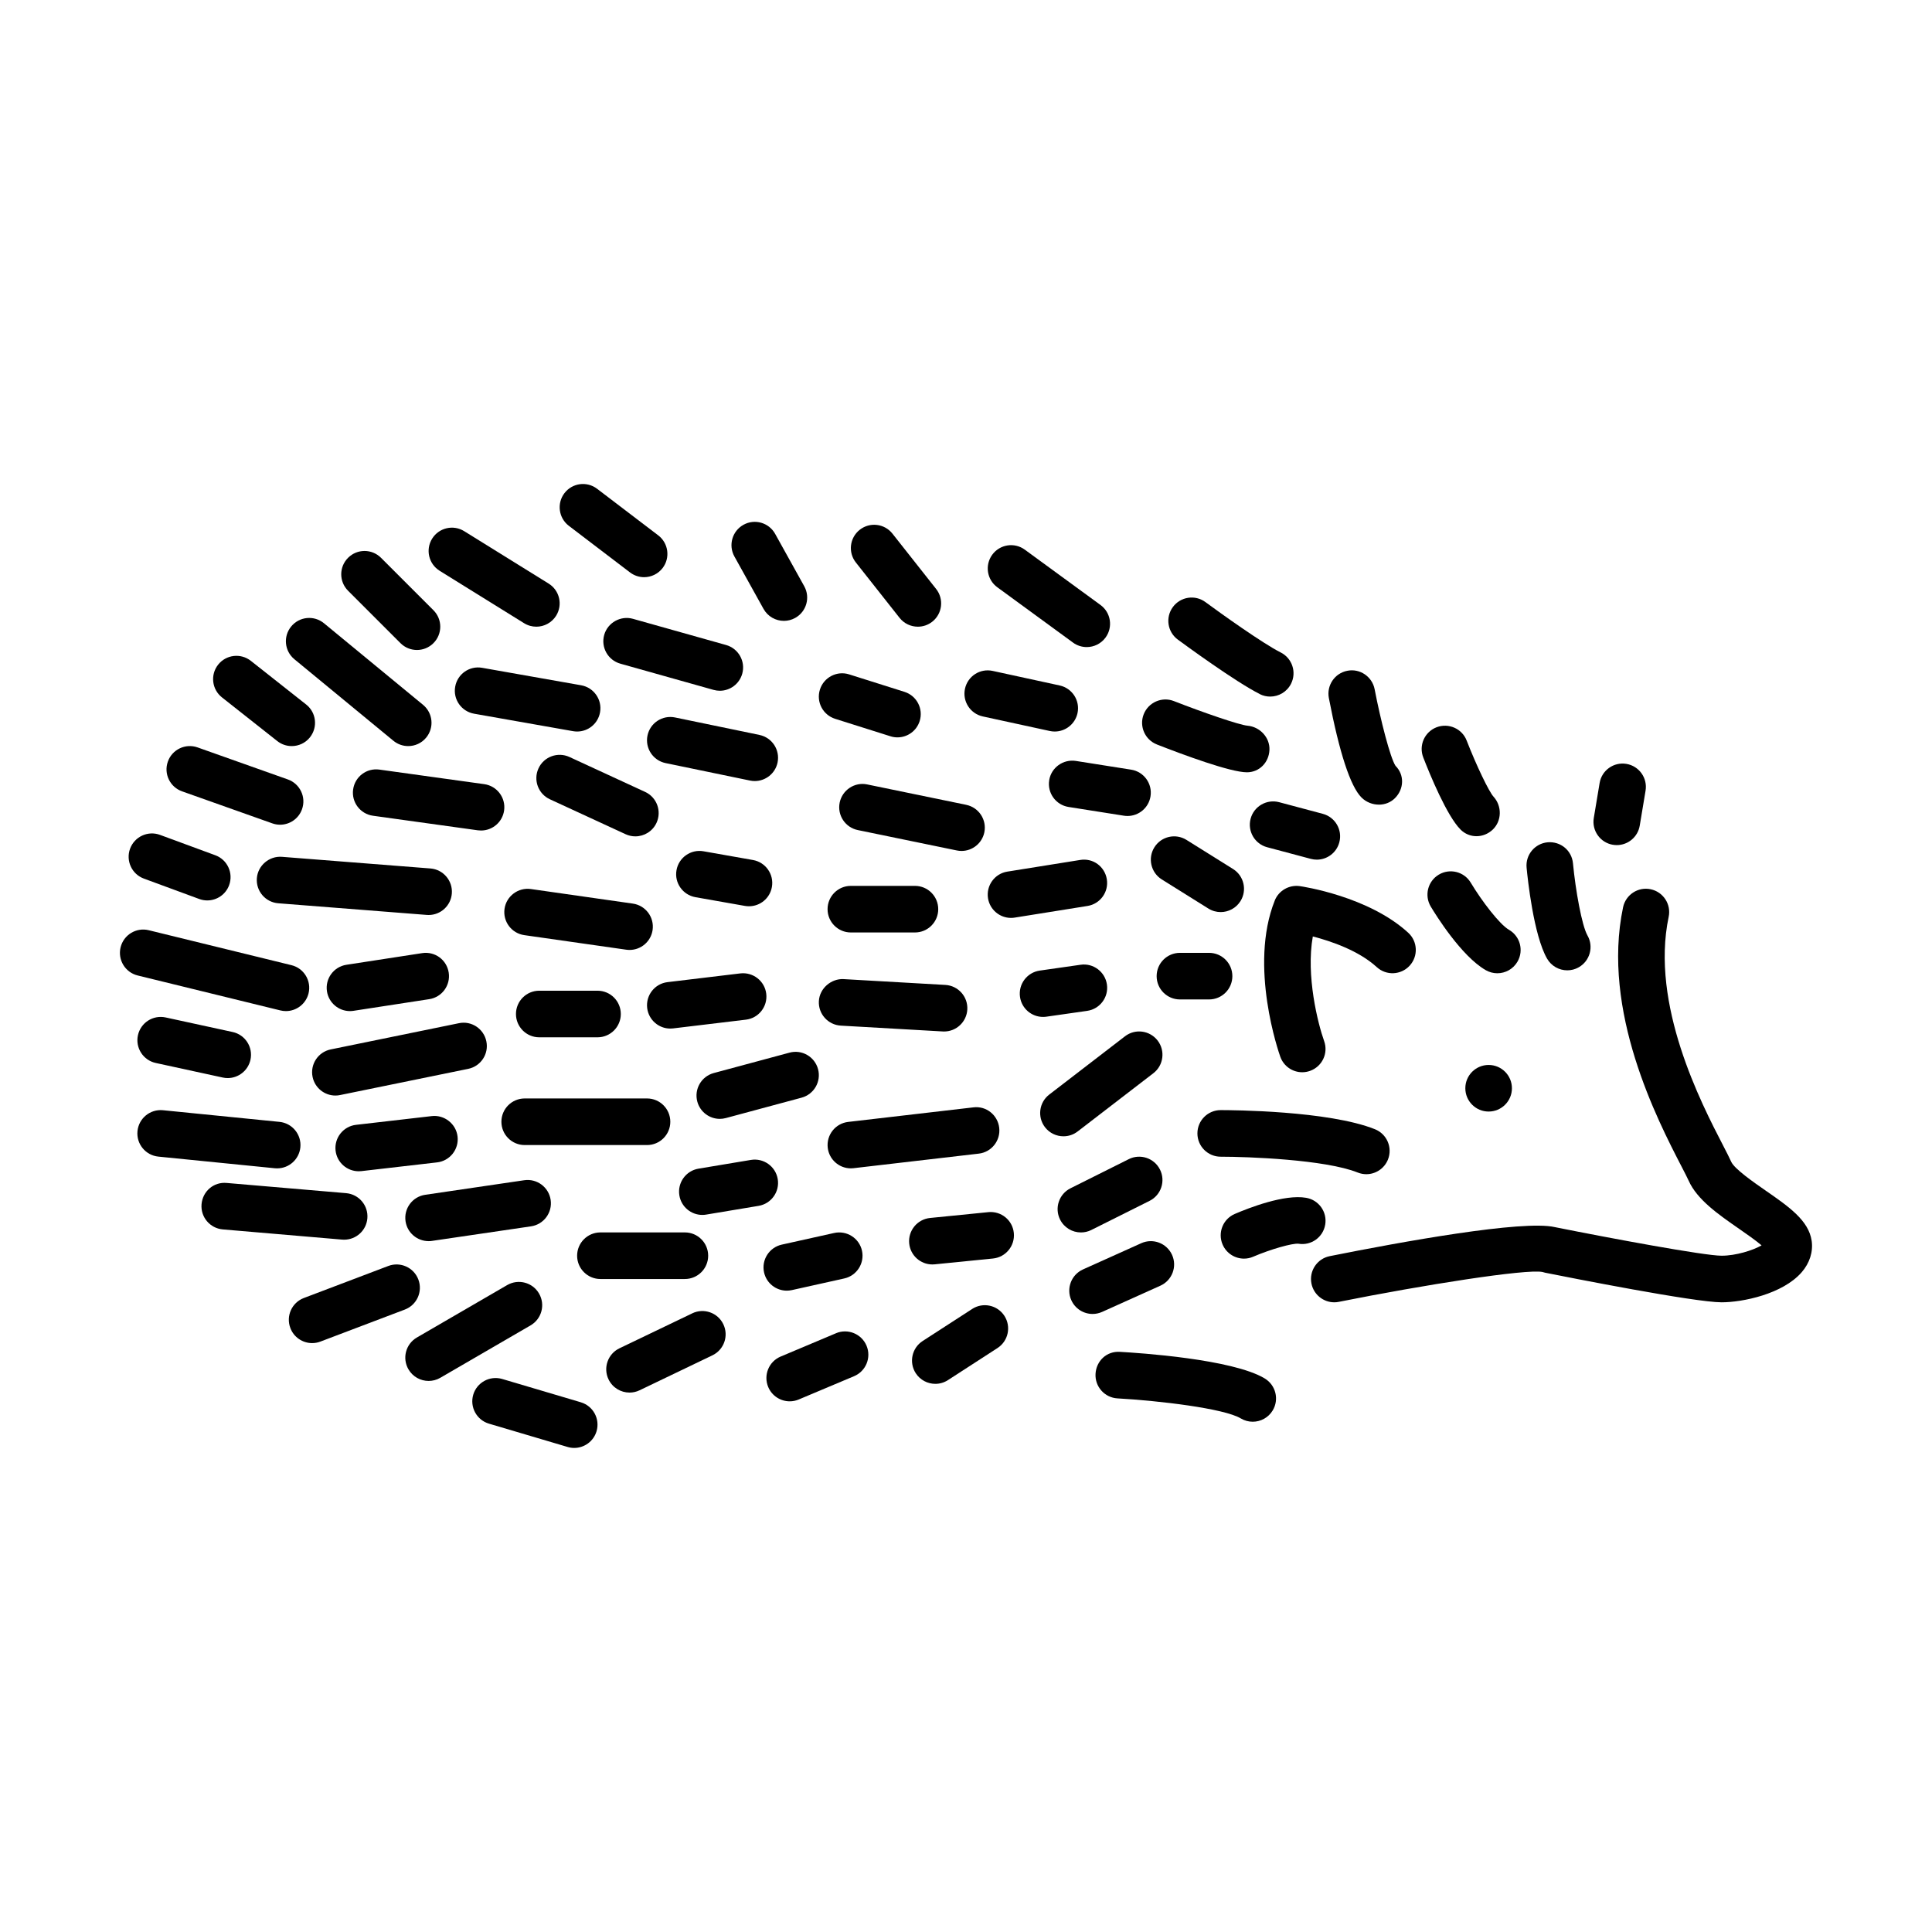 <?xml version="1.0" encoding="UTF-8" standalone="no"?>
<svg
   xmlns:dc="http://purl.org/dc/elements/1.1/"
   xmlns:cc="http://creativecommons.org/ns#"
   xmlns:rdf="http://www.w3.org/1999/02/22-rdf-syntax-ns#"
   xmlns:svg="http://www.w3.org/2000/svg"
   xmlns="http://www.w3.org/2000/svg"
   xmlns:sodipodi="http://sodipodi.sourceforge.net/DTD/sodipodi-0.dtd"
   xmlns:inkscape="http://www.inkscape.org/namespaces/inkscape"
   version="1.1"
   x="0px"
   y="0px"
   viewBox="0 0 256 256"
   enable-background="new 0 0 100 100"
   xml:space="preserve"
   id="svg2"
   inkscape:version="0.91 r13725"
   sodipodi:docname="hedgenews_logo.svg"
   width="256"
   height="256"><defs
     id="defs150" /><sodipodi:namedview
     pagecolor="#ffffff"
     bordercolor="#666666"
     borderopacity="1"
     objecttolerance="10"
     gridtolerance="10"
     guidetolerance="10"
     inkscape:pageopacity="0"
     inkscape:pageshadow="2"
     inkscape:window-width="1920"
     inkscape:window-height="1026"
     id="namedview148"
     showgrid="false"
     inkscape:zoom="1.888"
     inkscape:cx="91.779588"
     inkscape:cy="79.965739"
     inkscape:window-x="0"
     inkscape:window-y="0"
     inkscape:window-maximized="1"
     inkscape:current-layer="svg2" /><g
     id="g4"
     transform="matrix(3.087,0,0,3.087,-31.187,-48.158)"><g
       id="g6"><path
         d="m 24.876,68.812 c 0.514,0 0.951,-0.394 0.995,-0.915 0.047,-0.55 -0.36,-1.034 -0.911,-1.082 l -5.125,-0.438 c -0.562,-0.054 -1.034,0.361 -1.081,0.912 -0.047,0.55 0.36,1.034 0.911,1.082 l 5.125,0.438 c 0.029,0.002 0.058,0.003 0.086,0.003 z"
         id="path8"
         inkscape:connector-curvature="0" /><path
         d="m 22.001,65.75 c 0.508,0 0.942,-0.385 0.994,-0.9 0.055,-0.55 -0.346,-1.04 -0.896,-1.095 l -5,-0.5 c -0.551,-0.054 -1.04,0.347 -1.095,0.896 -0.055,0.55 0.346,1.04 0.896,1.095 l 5,0.5 c 0.034,0.003 0.067,0.005 0.101,0.005 z"
         id="path10"
         inkscape:connector-curvature="0" /><path
         d="m 17.213,59.273 c -0.543,-0.116 -1.072,0.225 -1.19,0.765 -0.117,0.54 0.226,1.072 0.765,1.189 l 2.875,0.625 c 0.072,0.016 0.144,0.023 0.214,0.023 0.46,0 0.874,-0.319 0.977,-0.788 0.117,-0.54 -0.226,-1.072 -0.765,-1.189 l -2.875,-0.625 z"
         id="path12"
         inkscape:connector-curvature="0" /><path
         d="M 22.137,58.971 C 22.217,58.991 22.297,59 22.376,59 c 0.45,0 0.858,-0.306 0.971,-0.762 0.131,-0.536 -0.197,-1.078 -0.733,-1.209 l -6.125,-1.5 c -0.537,-0.133 -1.078,0.197 -1.21,0.733 -0.131,0.536 0.197,1.078 0.733,1.209 l 6.125,1.5 z"
         id="path14"
         inkscape:connector-curvature="0" /><path
         d="m 16.279,53.313 2.375,0.875 c 0.114,0.042 0.23,0.062 0.346,0.062 0.407,0 0.789,-0.25 0.938,-0.655 0.19,-0.518 -0.074,-1.093 -0.593,-1.284 l -2.375,-0.875 c -0.517,-0.19 -1.092,0.074 -1.284,0.593 -0.19,0.518 0.074,1.093 0.593,1.284 z"
         id="path16"
         inkscape:connector-curvature="0" /><path
         d="m 17.916,49.567 3.875,1.375 c 0.11,0.039 0.223,0.058 0.334,0.058 0.411,0 0.797,-0.256 0.942,-0.666 0.185,-0.521 -0.088,-1.092 -0.608,-1.277 l -3.875,-1.375 c -0.52,-0.184 -1.092,0.087 -1.276,0.608 -0.185,0.521 0.088,1.092 0.608,1.277 z"
         id="path18"
         inkscape:connector-curvature="0" /><path
         d="m 22.005,47.41 c 0.184,0.145 0.402,0.215 0.619,0.215 0.296,0 0.589,-0.13 0.786,-0.38 0.342,-0.434 0.268,-1.062 -0.165,-1.404 l -2.375,-1.875 c -0.434,-0.342 -1.063,-0.268 -1.405,0.165 -0.342,0.434 -0.268,1.062 0.165,1.404 l 2.375,1.875 z"
         id="path20"
         inkscape:connector-curvature="0" /><path
         d="m 26.989,47.397 c 0.187,0.153 0.411,0.228 0.635,0.228 0.289,0 0.575,-0.124 0.772,-0.364 0.352,-0.426 0.291,-1.057 -0.136,-1.408 l -4.25,-3.5 c -0.428,-0.352 -1.057,-0.29 -1.407,0.136 -0.352,0.426 -0.291,1.057 0.136,1.408 l 4.25,3.5 z"
         id="path22"
         inkscape:connector-curvature="0" /><path
         d="m 21.128,53.297 c -0.043,0.55 0.368,1.032 0.919,1.075 l 6.375,0.5 c 0.026,0.002 0.053,0.003 0.079,0.003 0.517,0 0.955,-0.398 0.996,-0.922 0.043,-0.55 -0.368,-1.032 -0.919,-1.075 l -6.375,-0.5 c -0.542,-0.041 -1.032,0.369 -1.075,0.919 z"
         id="path24"
         inkscape:connector-curvature="0" /><path
         d="m 28.223,56.512 -3.25,0.5 c -0.546,0.084 -0.92,0.594 -0.836,1.14 C 24.213,58.646 24.639,59 25.124,59 c 0.05,0 0.102,-0.004 0.153,-0.012 l 3.25,-0.5 c 0.546,-0.084 0.92,-0.594 0.836,-1.14 -0.084,-0.546 -0.588,-0.921 -1.141,-0.836 z"
         id="path26"
         inkscape:connector-curvature="0" /><path
         d="m 24.499,62.625 c 0.066,0 0.134,-0.006 0.201,-0.021 l 5.5,-1.125 c 0.541,-0.11 0.891,-0.639 0.779,-1.18 -0.11,-0.541 -0.64,-0.894 -1.18,-0.779 l -5.5,1.125 c -0.541,0.11 -0.891,0.639 -0.779,1.18 0.097,0.474 0.514,0.8 0.979,0.8 z"
         id="path28"
         inkscape:connector-curvature="0" /><path
         d="m 25.499,65.875 c 0.038,0 0.077,-0.002 0.115,-0.006 l 3.25,-0.375 c 0.549,-0.063 0.942,-0.56 0.879,-1.108 -0.062,-0.548 -0.569,-0.942 -1.107,-0.879 l -3.25,0.375 c -0.549,0.063 -0.942,0.56 -0.879,1.108 0.059,0.51 0.491,0.885 0.992,0.885 z"
         id="path30"
         inkscape:connector-curvature="0" /><path
         d="m 28.06,70.521 c -0.195,-0.517 -0.775,-0.776 -1.289,-0.581 l -3.625,1.375 c -0.517,0.196 -0.776,0.773 -0.58,1.29 0.151,0.4 0.531,0.646 0.935,0.646 0.118,0 0.238,-0.021 0.354,-0.065 l 3.625,-1.375 c 0.517,-0.196 0.776,-0.773 0.58,-1.29 z"
         id="path32"
         inkscape:connector-curvature="0" /><path
         d="m 28.499,68.875 c 0.048,0 0.098,-0.003 0.146,-0.011 l 4.25,-0.625 c 0.547,-0.08 0.924,-0.588 0.844,-1.135 -0.081,-0.546 -0.588,-0.924 -1.135,-0.844 l -4.25,0.625 c -0.547,0.08 -0.924,0.588 -0.844,1.135 0.073,0.497 0.5,0.854 0.988,0.854 z"
         id="path34"
         inkscape:connector-curvature="0" /><path
         d="m 33.24,71.123 c -0.276,-0.478 -0.888,-0.64 -1.367,-0.363 l -3.875,2.25 c -0.478,0.277 -0.641,0.889 -0.363,1.367 0.186,0.32 0.521,0.498 0.866,0.498 0.17,0 0.343,-0.043 0.501,-0.135 l 3.875,-2.25 c 0.478,-0.277 0.641,-0.889 0.363,-1.367 z"
         id="path36"
         inkscape:connector-curvature="0" /><path
         d="m 40.5,69.5 c 0,-0.552 -0.447,-1 -1,-1 l -3.625,0 c -0.553,0 -1,0.448 -1,1 0,0.552 0.447,1 1,1 l 3.625,0 c 0.553,0 1,-0.448 1,-1 z"
         id="path38"
         inkscape:connector-curvature="0" /><path
         d="m 38.875,63.75 c 0,-0.552 -0.447,-1 -1,-1 l -5.25,0 c -0.553,0 -1,0.448 -1,1 0,0.552 0.447,1 1,1 l 5.25,0 c 0.553,0 1,-0.448 1,-1 z"
         id="path40"
         inkscape:connector-curvature="0" /><path
         d="m 33.25,58.125 c -0.553,0 -1,0.448 -1,1 0,0.552 0.447,1 1,1 l 2.5,0 c 0.553,0 1,-0.448 1,-1 0,-0.552 -0.447,-1 -1,-1 l -2.5,0 z"
         id="path42"
         inkscape:connector-curvature="0" /><path
         d="m 37.126,56.375 c 0.49,0 0.918,-0.36 0.989,-0.858 0.078,-0.547 -0.302,-1.053 -0.849,-1.131 l -4.375,-0.625 c -0.544,-0.077 -1.054,0.302 -1.132,0.848 -0.078,0.547 0.302,1.053 0.849,1.131 l 4.375,0.625 c 0.048,0.007 0.096,0.01 0.143,0.01 z"
         id="path44"
         inkscape:connector-curvature="0" /><path
         d="m 25.26,49.487 c -0.076,0.547 0.306,1.052 0.853,1.128 l 4.5,0.625 c 0.047,0.006 0.093,0.009 0.139,0.009 0.491,0 0.92,-0.362 0.989,-0.862 0.076,-0.547 -0.306,-1.052 -0.853,-1.128 l -4.5,-0.625 c -0.551,-0.077 -1.052,0.306 -1.128,0.853 z"
         id="path46"
         inkscape:connector-curvature="0" /><path
         d="m 34.544,48.092 c -0.502,-0.23 -1.096,-0.012 -1.327,0.489 -0.231,0.501 -0.013,1.096 0.489,1.327 l 3.25,1.5 C 37.092,51.471 37.234,51.5 37.374,51.5 c 0.378,0 0.74,-0.215 0.909,-0.581 0.231,-0.501 0.013,-1.096 -0.489,-1.327 l -3.25,-1.5 z"
         id="path48"
         inkscape:connector-curvature="0" /><path
         d="M 27.293,43.207 C 27.488,43.402 27.744,43.5 28,43.5 c 0.256,0 0.512,-0.098 0.707,-0.293 0.391,-0.391 0.391,-1.023 0,-1.414 l -2.25,-2.25 c -0.391,-0.391 -1.023,-0.391 -1.414,0 -0.391,0.391 -0.391,1.023 0,1.414 l 2.25,2.25 z"
         id="path50"
         inkscape:connector-curvature="0" /><path
         d="m 35.049,45.015 -4.25,-0.75 c -0.546,-0.097 -1.063,0.267 -1.158,0.811 -0.097,0.544 0.267,1.062 0.811,1.159 l 4.25,0.75 C 34.76,46.995 34.818,47 34.876,47 c 0.477,0 0.898,-0.341 0.983,-0.826 0.097,-0.544 -0.267,-1.062 -0.811,-1.159 z"
         id="path52"
         inkscape:connector-curvature="0" /><path
         d="m 28.973,40.1 3.625,2.25 c 0.164,0.102 0.347,0.15 0.526,0.15 0.334,0 0.661,-0.167 0.851,-0.473 0.291,-0.469 0.147,-1.086 -0.322,-1.377 l -3.625,-2.25 c -0.469,-0.292 -1.086,-0.147 -1.377,0.322 -0.291,0.469 -0.147,1.086 0.322,1.377 z"
         id="path54"
         inkscape:connector-curvature="0" /><path
         d="m 36.037,42.854 c -0.149,0.531 0.16,1.083 0.692,1.233 l 4,1.125 c 0.09,0.025 0.182,0.038 0.271,0.038 0.437,0 0.838,-0.289 0.962,-0.73 0.149,-0.531 -0.16,-1.083 -0.692,-1.233 l -4,-1.125 c -0.523,-0.147 -1.084,0.16 -1.233,0.692 z"
         id="path56"
         inkscape:connector-curvature="0" /><path
         d="m 37.144,40.17 c 0.182,0.138 0.395,0.205 0.605,0.205 0.302,0 0.6,-0.136 0.797,-0.394 0.334,-0.439 0.249,-1.067 -0.189,-1.401 l -2.625,-2 c -0.442,-0.335 -1.067,-0.249 -1.402,0.189 -0.334,0.439 -0.249,1.067 0.189,1.401 l 2.625,2 z"
         id="path58"
         inkscape:connector-curvature="0" /><path
         d="m 42.702,47.146 -3.625,-0.75 c -0.539,-0.111 -1.07,0.235 -1.182,0.777 -0.111,0.541 0.236,1.07 0.777,1.182 l 3.625,0.75 c 0.068,0.014 0.136,0.021 0.203,0.021 0.464,0 0.881,-0.325 0.979,-0.797 0.111,-0.541 -0.236,-1.07 -0.777,-1.182 z"
         id="path60"
         inkscape:connector-curvature="0" /><path
         d="m 42.424,52.515 -2.125,-0.375 c -0.544,-0.095 -1.062,0.268 -1.158,0.811 -0.097,0.544 0.267,1.062 0.811,1.159 l 2.125,0.375 c 0.059,0.01 0.117,0.015 0.175,0.015 0.477,0 0.898,-0.341 0.983,-0.826 0.097,-0.544 -0.267,-1.062 -0.811,-1.159 z"
         id="path62"
         inkscape:connector-curvature="0" /><path
         d="m 42.119,59.368 c 0.549,-0.065 0.939,-0.563 0.874,-1.112 -0.066,-0.547 -0.562,-0.937 -1.112,-0.874 l -3.125,0.375 c -0.549,0.065 -0.939,0.563 -0.874,1.112 0.062,0.508 0.493,0.881 0.992,0.881 0.039,0 0.08,-0.002 0.12,-0.007 l 3.125,-0.375 z"
         id="path64"
         inkscape:connector-curvature="0" /><path
         d="m 43.99,60.784 -3.25,0.875 c -0.533,0.144 -0.85,0.692 -0.706,1.226 0.12,0.446 0.524,0.741 0.965,0.741 0.086,0 0.174,-0.011 0.261,-0.035 l 3.25,-0.875 c 0.533,-0.144 0.85,-0.692 0.706,-1.226 -0.144,-0.534 -0.694,-0.852 -1.226,-0.706 z"
         id="path66"
         inkscape:connector-curvature="0" /><path
         d="m 43.486,66.21 c -0.09,-0.544 -0.607,-0.912 -1.15,-0.822 l -2.25,0.375 c -0.545,0.091 -0.913,0.606 -0.822,1.151 0.081,0.489 0.505,0.835 0.985,0.835 0.055,0 0.109,-0.004 0.165,-0.014 l 2.25,-0.375 c 0.545,-0.091 0.913,-0.606 0.822,-1.151 z"
         id="path68"
         inkscape:connector-curvature="0" /><path
         d="m 39.817,71.974 -3.125,1.5 c -0.498,0.239 -0.708,0.836 -0.469,1.334 0.172,0.358 0.529,0.567 0.902,0.567 0.145,0 0.292,-0.032 0.432,-0.099 l 3.125,-1.5 c 0.498,-0.239 0.708,-0.836 0.469,-1.334 -0.238,-0.498 -0.835,-0.708 -1.334,-0.469 z"
         id="path70"
         inkscape:connector-curvature="0" /><path
         d="m 35.034,75.791 -3.375,-1 c -0.531,-0.155 -1.086,0.146 -1.243,0.675 -0.156,0.53 0.146,1.086 0.675,1.243 l 3.375,1 c 0.095,0.028 0.19,0.042 0.284,0.042 0.432,0 0.83,-0.282 0.959,-0.716 0.156,-0.53 -0.145,-1.086 -0.675,-1.243 z"
         id="path72"
         inkscape:connector-curvature="0" /><path
         d="m 45.987,72.828 -2.375,1 c -0.51,0.214 -0.748,0.801 -0.534,1.31 0.161,0.382 0.532,0.612 0.922,0.612 0.13,0 0.262,-0.025 0.388,-0.079 l 2.375,-1 c 0.51,-0.214 0.748,-0.801 0.534,-1.31 -0.215,-0.51 -0.805,-0.747 -1.31,-0.534 z"
         id="path74"
         inkscape:connector-curvature="0" /><path
         d="m 43.874,71 c 0.072,0 0.145,-0.008 0.218,-0.024 l 2.25,-0.5 c 0.539,-0.12 0.879,-0.654 0.76,-1.193 -0.12,-0.54 -0.655,-0.877 -1.193,-0.759 l -2.25,0.5 c -0.539,0.12 -0.879,0.654 -0.76,1.193 C 43.002,70.683 43.416,71 43.874,71 Z"
         id="path76"
         inkscape:connector-curvature="0" /><path
         d="m 51.832,71.786 -2.125,1.375 c -0.464,0.3 -0.597,0.919 -0.297,1.383 C 49.602,74.839 49.923,75 50.251,75 50.438,75 50.625,74.948 50.793,74.839 l 2.125,-1.375 c 0.464,-0.3 0.597,-0.919 0.297,-1.383 -0.3,-0.463 -0.919,-0.597 -1.383,-0.296 z"
         id="path78"
         inkscape:connector-curvature="0" /><path
         d="m 52.525,67.63 -2.5,0.25 c -0.55,0.055 -0.95,0.545 -0.896,1.095 0.052,0.516 0.486,0.9 0.994,0.9 0.033,0 0.066,-0.002 0.101,-0.005 l 2.5,-0.25 c 0.55,-0.055 0.95,-0.545 0.896,-1.095 -0.055,-0.549 -0.536,-0.947 -1.095,-0.896 z"
         id="path80"
         inkscape:connector-curvature="0" /><path
         d="m 46.51,63.757 c -0.549,0.063 -0.941,0.56 -0.878,1.109 0.06,0.509 0.491,0.884 0.992,0.884 0.038,0 0.077,-0.002 0.116,-0.007 l 5.375,-0.625 c 0.549,-0.063 0.941,-0.56 0.878,-1.109 -0.064,-0.548 -0.557,-0.946 -1.108,-0.877 l -5.375,0.625 z"
         id="path82"
         inkscape:connector-curvature="0" /><path
         d="m 46.193,59.624 4.375,0.25 c 0.019,9.8e-4 0.038,0.002 0.058,0.002 0.526,0 0.967,-0.411 0.997,-0.943 0.032,-0.551 -0.39,-1.024 -0.941,-1.056 l -4.375,-0.25 c -0.521,-0.024 -1.023,0.39 -1.055,0.941 -0.032,0.551 0.39,1.024 0.941,1.056 z"
         id="path84"
         inkscape:connector-curvature="0" /><path
         d="m 46.625,53.625 c -0.553,0 -1,0.448 -1,1 0,0.552 0.447,1 1,1 l 2.75,0 c 0.553,0 1,-0.448 1,-1 0,-0.552 -0.447,-1 -1,-1 l -2.75,0 z"
         id="path86"
         inkscape:connector-curvature="0" /><path
         d="m 51.576,50.146 -4.25,-0.875 c -0.537,-0.114 -1.069,0.238 -1.181,0.778 -0.111,0.541 0.237,1.07 0.778,1.181 l 4.25,0.875 c 0.067,0.014 0.136,0.021 0.202,0.021 0.465,0 0.881,-0.326 0.979,-0.798 0.111,-0.541 -0.237,-1.07 -0.778,-1.181 z"
         id="path88"
         inkscape:connector-curvature="0" /><path
         d="m 45.949,46.454 2.375,0.75 c 0.1,0.032 0.201,0.047 0.301,0.047 0.425,0 0.819,-0.273 0.953,-0.699 0.167,-0.527 -0.125,-1.088 -0.652,-1.255 l -2.375,-0.75 c -0.524,-0.167 -1.089,0.126 -1.254,0.652 -0.167,0.527 0.125,1.088 0.652,1.255 z"
         id="path90"
         inkscape:connector-curvature="0" /><path
         d="m 42.876,41.736 c 0.183,0.329 0.523,0.514 0.875,0.514 0.164,0 0.331,-0.041 0.484,-0.126 0.483,-0.268 0.657,-0.877 0.389,-1.36 l -1.25,-2.25 c -0.268,-0.482 -0.878,-0.657 -1.359,-0.388 -0.483,0.268 -0.657,0.877 -0.389,1.36 l 1.25,2.25 z"
         id="path92"
         inkscape:connector-curvature="0" /><path
         d="m 48.715,42.12 c 0.197,0.25 0.49,0.38 0.786,0.38 0.217,0 0.436,-0.07 0.619,-0.215 0.433,-0.342 0.507,-0.971 0.165,-1.404 l -1.875,-2.375 c -0.341,-0.433 -0.971,-0.508 -1.405,-0.165 -0.433,0.342 -0.507,0.971 -0.165,1.404 l 1.875,2.375 z"
         id="path94"
         inkscape:connector-curvature="0" /><path
         d="m 56.16,43.183 c 0.178,0.13 0.385,0.192 0.589,0.192 0.309,0 0.612,-0.142 0.809,-0.41 0.325,-0.446 0.229,-1.071 -0.218,-1.397 l -3.25,-2.375 c -0.446,-0.326 -1.071,-0.228 -1.397,0.218 -0.325,0.446 -0.229,1.071 0.218,1.397 l 3.25,2.375 z"
         id="path96"
         inkscape:connector-curvature="0" /><path
         d="m 52.287,46.352 2.875,0.625 C 55.234,46.993 55.306,47 55.376,47 c 0.46,0 0.874,-0.319 0.977,-0.788 0.117,-0.54 -0.226,-1.072 -0.765,-1.189 l -2.875,-0.625 c -0.545,-0.118 -1.072,0.225 -1.19,0.765 -0.117,0.54 0.226,1.072 0.765,1.189 z"
         id="path98"
         inkscape:connector-curvature="0" /><path
         d="m 55.138,49.094 c -0.087,0.545 0.286,1.058 0.831,1.144 l 2.375,0.375 c 0.053,0.008 0.105,0.012 0.157,0.012 0.483,0 0.909,-0.352 0.986,-0.844 0.087,-0.545 -0.286,-1.058 -0.831,-1.144 l -2.375,-0.375 c -0.544,-0.083 -1.058,0.287 -1.144,0.832 z"
         id="path100"
         inkscape:connector-curvature="0" /><path
         d="m 57.612,53.342 c -0.087,-0.544 -0.589,-0.922 -1.146,-0.829 l -3.125,0.5 c -0.545,0.087 -0.916,0.6 -0.829,1.146 C 52.591,54.65 53.016,55 53.499,55 c 0.052,0 0.105,-0.004 0.159,-0.013 l 3.125,-0.5 c 0.545,-0.087 0.916,-0.6 0.829,-1.145 z"
         id="path102"
         inkscape:connector-curvature="0" /><path
         d="m 55.017,59.24 1.75,-0.25 c 0.547,-0.078 0.927,-0.584 0.849,-1.131 -0.078,-0.546 -0.587,-0.929 -1.132,-0.848 l -1.75,0.25 c -0.547,0.078 -0.927,0.584 -0.849,1.131 0.071,0.499 0.499,0.858 0.989,0.858 0.047,-1e-5 0.095,-0.003 0.143,-0.01 z"
         id="path104"
         inkscape:connector-curvature="0" /><path
         d="m 56.359,64.167 3.25,-2.5 c 0.438,-0.336 0.52,-0.964 0.184,-1.402 -0.338,-0.438 -0.965,-0.521 -1.402,-0.183 l -3.25,2.5 c -0.438,0.336 -0.52,0.964 -0.184,1.402 0.197,0.256 0.494,0.39 0.794,0.39 0.213,0 0.427,-0.067 0.608,-0.208 z"
         id="path106"
         inkscape:connector-curvature="0" /><path
         d="m 56.947,68.395 2.5,-1.25 c 0.494,-0.247 0.694,-0.848 0.447,-1.342 -0.248,-0.495 -0.849,-0.695 -1.342,-0.447 l -2.5,1.25 c -0.494,0.247 -0.694,0.848 -0.447,1.342 0.176,0.351 0.528,0.553 0.896,0.553 0.15,0 0.303,-0.034 0.446,-0.105 z"
         id="path108"
         inkscape:connector-curvature="0" /><path
         d="m 64.39,74.768 c -1.392,-0.835 -5.416,-1.097 -6.209,-1.141 -0.578,-0.041 -1.023,0.392 -1.054,0.943 -0.031,0.552 0.392,1.023 0.942,1.054 1.767,0.098 4.575,0.429 5.291,0.859 0.161,0.097 0.339,0.143 0.514,0.143 0.34,0 0.671,-0.173 0.858,-0.485 0.284,-0.474 0.131,-1.088 -0.343,-1.372 z"
         id="path110"
         inkscape:connector-curvature="0" /><path
         d="m 59.91,70.787 c 0.504,-0.227 0.729,-0.819 0.502,-1.322 -0.228,-0.504 -0.818,-0.729 -1.322,-0.502 l -2.5,1.125 c -0.504,0.227 -0.729,0.819 -0.502,1.322 0.167,0.371 0.531,0.59 0.913,0.59 0.137,0 0.276,-0.029 0.409,-0.088 l 2.5,-1.125 z"
         id="path112"
         inkscape:connector-curvature="0" /><path
         d="m 87.865,68.858 c -0.125,-0.87 -0.981,-1.465 -1.975,-2.154 -0.502,-0.348 -1.342,-0.931 -1.477,-1.236 -0.072,-0.162 -0.196,-0.404 -0.356,-0.714 -0.935,-1.805 -3.122,-6.032 -2.329,-9.799 0.114,-0.541 -0.232,-1.071 -0.772,-1.185 -0.538,-0.115 -1.071,0.232 -1.185,0.772 -0.939,4.464 1.478,9.135 2.51,11.13 0.136,0.264 0.243,0.469 0.305,0.607 0.363,0.816 1.279,1.452 2.165,2.066 0.3,0.208 0.711,0.494 0.965,0.711 C 85.346,69.269 84.615,69.5 84,69.5 c -0.745,0 -4.776,-0.75 -7.157,-1.227 -1.373,-0.318 -6.611,0.635 -9.664,1.246 -0.541,0.108 -0.893,0.635 -0.784,1.177 0.095,0.475 0.513,0.804 0.979,0.804 0.064,0 0.131,-0.006 0.197,-0.02 3.641,-0.728 8.033,-1.419 8.737,-1.282 0.039,0.013 0.08,0.024 0.12,0.032 C 77.489,70.442 82.835,71.5 84,71.5 c 0.896,0 2.622,-0.35 3.438,-1.291 0.344,-0.396 0.495,-0.876 0.428,-1.351 z"
         id="path114"
         inkscape:connector-curvature="0" /><path
         d="m 64.821,54.253 c -1.127,2.819 0.181,6.55 0.237,6.708 0.146,0.409 0.53,0.664 0.941,0.664 0.111,0 0.226,-0.019 0.336,-0.059 0.521,-0.186 0.792,-0.758 0.605,-1.278 -0.268,-0.75 -0.788,-2.809 -0.486,-4.492 0.795,0.206 1.974,0.61 2.744,1.316 0.408,0.373 1.039,0.345 1.413,-0.062 0.373,-0.407 0.346,-1.04 -0.062,-1.413 -1.708,-1.566 -4.54,-1.985 -4.659,-2.002 -0.452,-0.062 -0.898,0.189 -1.07,0.618 z"
         id="path116"
         inkscape:connector-curvature="0" /><path
         d="m 71.86,53.143 c -0.474,0.284 -0.627,0.898 -0.343,1.372 0.21,0.351 1.312,2.129 2.361,2.729 0.156,0.089 0.327,0.132 0.495,0.132 0.348,0 0.685,-0.181 0.869,-0.504 0.274,-0.479 0.107,-1.09 -0.372,-1.364 -0.398,-0.228 -1.161,-1.227 -1.639,-2.022 -0.284,-0.473 -0.897,-0.626 -1.372,-0.342 z"
         id="path118"
         inkscape:connector-curvature="0" /><path
         d="m 75.63,52.845 c 0.045,0.474 0.299,2.891 0.877,3.901 0.185,0.323 0.521,0.504 0.869,0.504 0.168,0 0.339,-0.042 0.495,-0.132 0.479,-0.274 0.646,-0.885 0.372,-1.364 -0.242,-0.424 -0.512,-1.938 -0.623,-3.099 -0.052,-0.549 -0.528,-0.948 -1.09,-0.9 -0.55,0.053 -0.953,0.541 -0.9,1.09 z"
         id="path120"
         inkscape:connector-curvature="0" /><path
         d="m 79.336,51.861 c 0.056,0.009 0.11,0.014 0.165,0.014 0.48,0 0.904,-0.347 0.985,-0.835 l 0.25,-1.5 c 0.091,-0.545 -0.277,-1.06 -0.822,-1.151 -0.545,-0.091 -1.06,0.277 -1.15,0.822 l -0.25,1.5 c -0.091,0.545 0.277,1.06 0.822,1.151 z"
         id="path122"
         inkscape:connector-curvature="0" /><path
         d="m 72.793,51.207 c 0.191,0.191 0.438,0.286 0.686,0.286 0.25,0 0.501,-0.096 0.698,-0.284 0.393,-0.375 0.4,-1.01 0.034,-1.412 -0.201,-0.22 -0.74,-1.346 -1.154,-2.41 -0.199,-0.515 -0.78,-0.766 -1.294,-0.569 -0.515,0.201 -0.77,0.78 -0.569,1.294 0.285,0.735 1.014,2.509 1.6,3.095 z"
         id="path124"
         inkscape:connector-curvature="0" /><path
         d="m 64.178,45.395 c 0.144,0.072 0.296,0.105 0.446,0.105 0.367,0 0.72,-0.202 0.896,-0.553 0.247,-0.494 0.047,-1.095 -0.447,-1.342 -0.757,-0.378 -2.588,-1.688 -3.229,-2.161 -0.442,-0.327 -1.07,-0.233 -1.397,0.212 -0.328,0.445 -0.233,1.071 0.212,1.398 0.25,0.184 2.474,1.816 3.521,2.339 z"
         id="path126"
         inkscape:connector-curvature="0" /><path
         d="m 69.289,50.139 c 0.253,0 0.503,-0.091 0.691,-0.28 0.391,-0.391 0.414,-0.997 0.023,-1.387 -0.223,-0.335 -0.644,-1.97 -0.896,-3.287 -0.105,-0.542 -0.633,-0.901 -1.171,-0.793 -0.543,0.104 -0.897,0.628 -0.794,1.171 0.453,2.356 0.925,3.792 1.4,4.268 0.202,0.202 0.476,0.307 0.746,0.307 z"
         id="path128"
         inkscape:connector-curvature="0" /><path
         d="m 59.761,47.556 c 1.14,0.446 3.156,1.194 3.864,1.194 0.535,0 0.943,-0.423 0.967,-0.958 0.024,-0.535 -0.409,-0.995 -0.942,-1.042 -0.354,-0.031 -1.92,-0.572 -3.16,-1.057 -0.512,-0.201 -1.093,0.053 -1.296,0.567 -0.201,0.514 0.053,1.094 0.567,1.295 z"
         id="path130"
         inkscape:connector-curvature="0" /><path
         d="m 63.784,50.742 c -0.143,0.534 0.175,1.082 0.708,1.224 l 1.875,0.5 c 0.087,0.023 0.173,0.034 0.259,0.034 0.441,0 0.846,-0.295 0.965,-0.743 0.143,-0.534 -0.175,-1.082 -0.708,-1.224 l -1.875,-0.5 c -0.533,-0.14 -1.081,0.174 -1.224,0.709 z"
         id="path132"
         inkscape:connector-curvature="0" /><path
         d="m 62.499,54.75 c 0.333,0 0.659,-0.167 0.849,-0.47 0.293,-0.468 0.15,-1.085 -0.317,-1.378 l -2,-1.25 c -0.47,-0.293 -1.086,-0.151 -1.378,0.318 -0.293,0.468 -0.15,1.085 0.317,1.378 l 2,1.25 c 0.165,0.103 0.349,0.152 0.529,0.152 z"
         id="path134"
         inkscape:connector-curvature="0" /><path
         d="m 60.75,58.5 1.25,0 c 0.553,0 1,-0.448 1,-1 0,-0.552 -0.447,-1 -1,-1 l -1.25,0 c -0.553,0 -1,0.448 -1,1 0,0.552 0.447,1 1,1 z"
         id="path136"
         inkscape:connector-curvature="0" /><path
         d="m 62.5,65.25 c 1.163,0 4.487,0.122 5.879,0.679 0.121,0.048 0.247,0.072 0.371,0.072 0.396,0 0.772,-0.238 0.929,-0.629 C 69.884,64.858 69.634,64.277 69.121,64.071 67.125,63.273 62.968,63.25 62.5,63.25 c -0.553,0 -1,0.448 -1,1 0,0.552 0.447,1 1,1 z"
         id="path138"
         inkscape:connector-curvature="0" /><path
         d="m 66.986,68.165 c 0.091,-0.545 -0.277,-1.06 -0.822,-1.151 -0.931,-0.161 -2.451,0.432 -3.058,0.692 -0.508,0.217 -0.743,0.805 -0.525,1.313 0.162,0.379 0.531,0.606 0.919,0.606 0.132,0 0.266,-0.026 0.394,-0.082 0.753,-0.323 1.681,-0.584 1.942,-0.558 0.546,0.092 1.061,-0.277 1.15,-0.822 z"
         id="path140"
         inkscape:connector-curvature="0" /><circle
         cx="74"
         cy="62.312"
         r="1"
         id="circle142" /></g></g></svg>